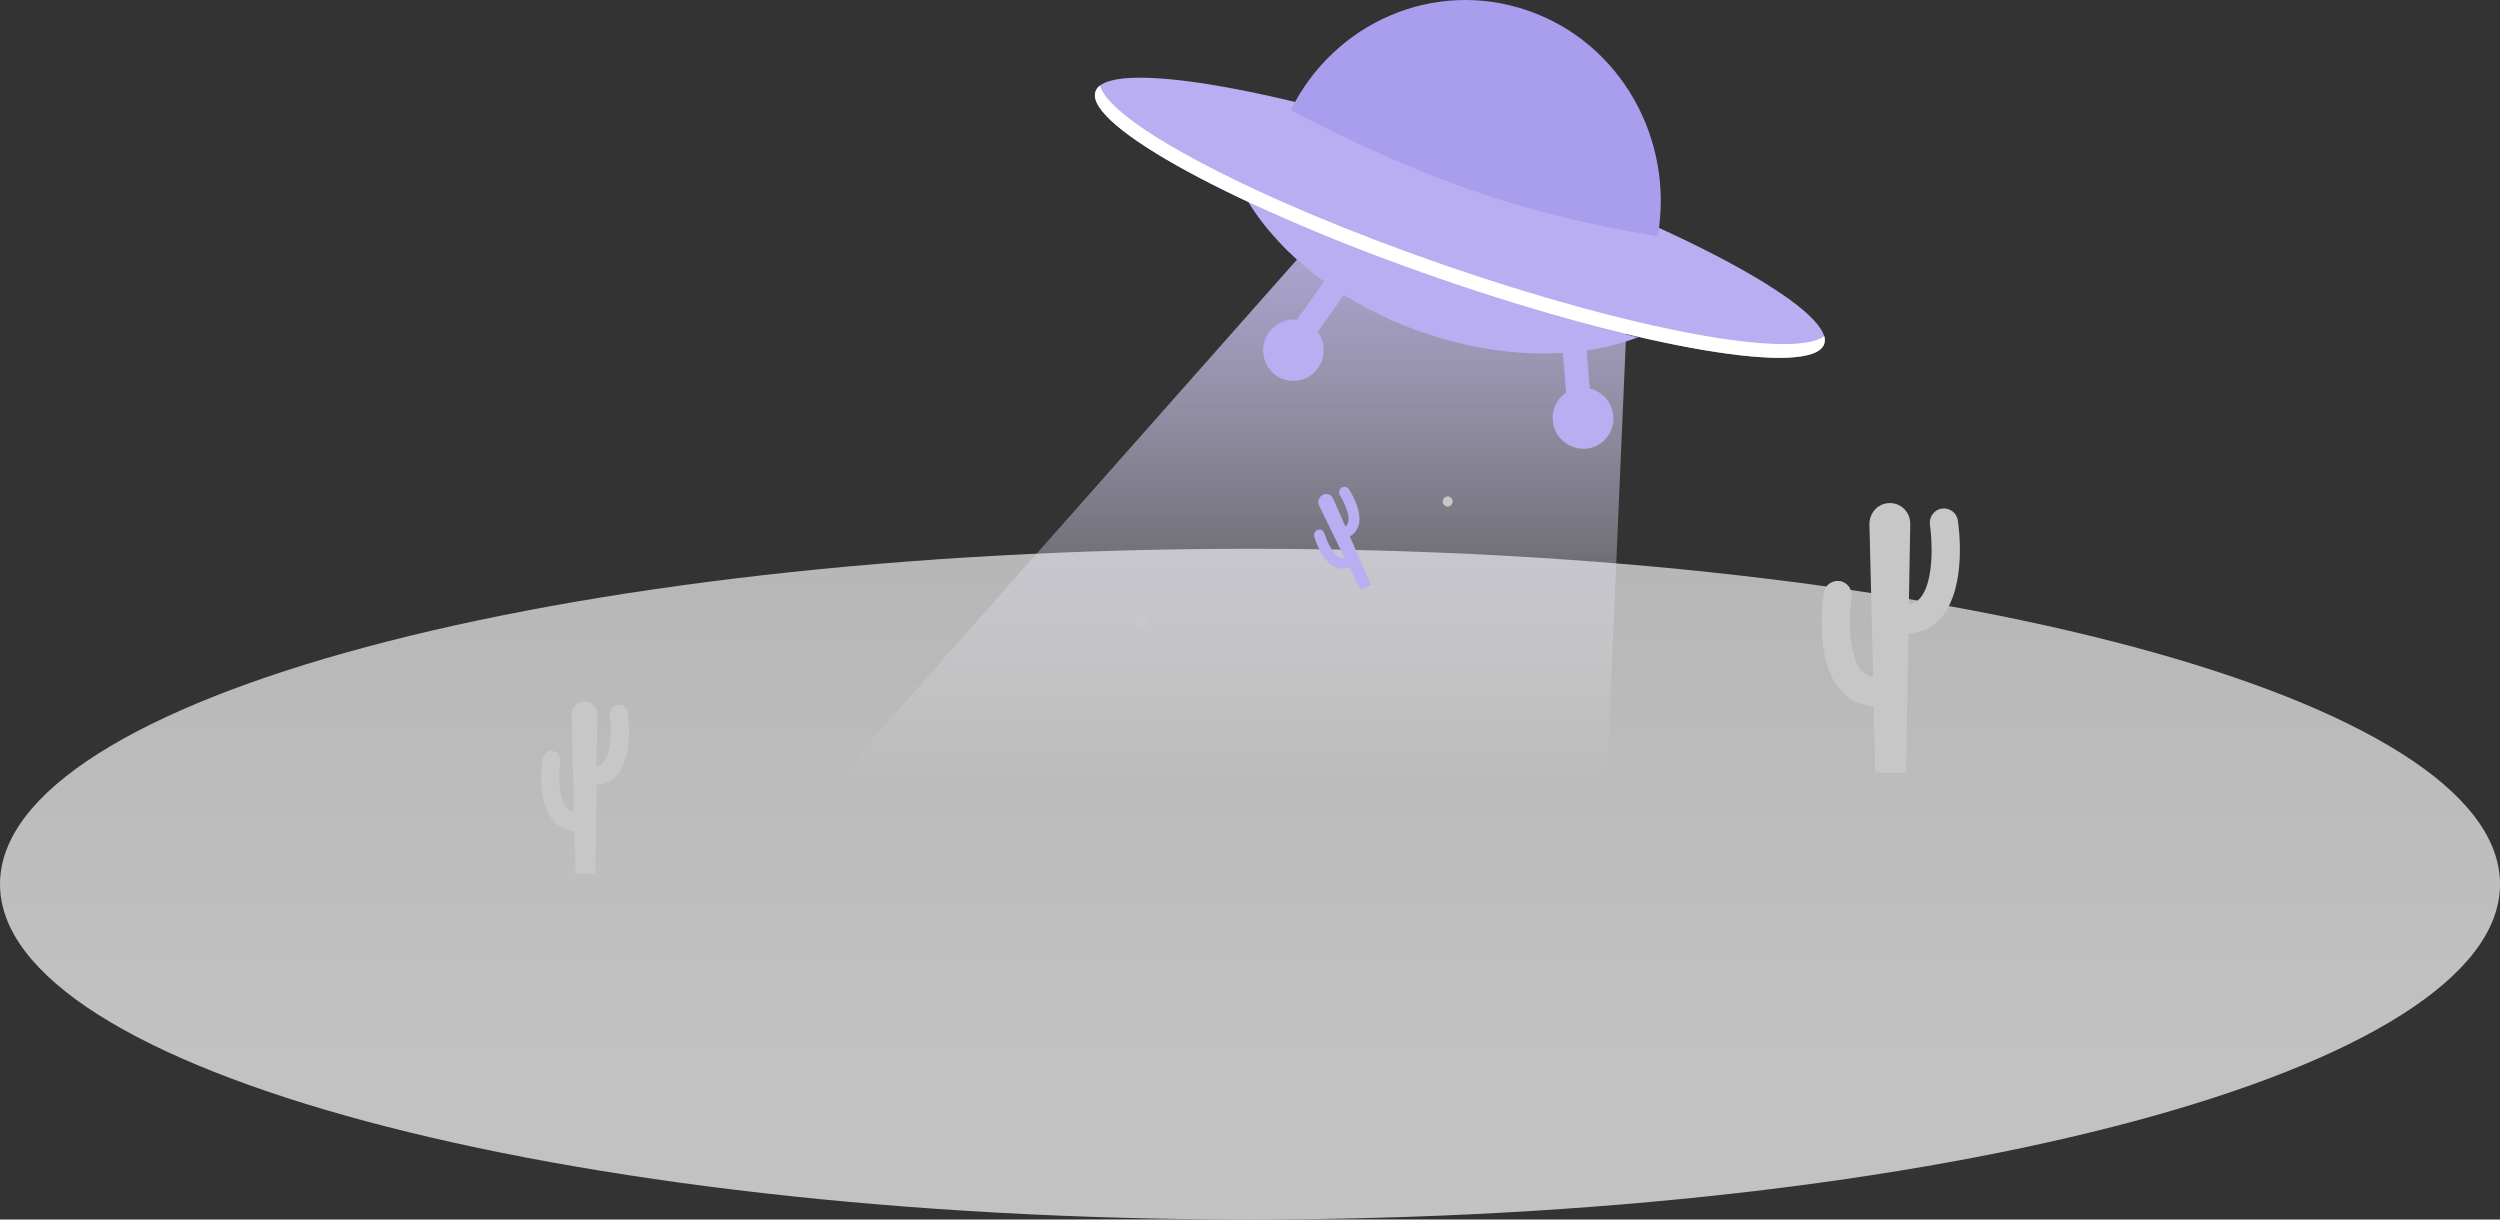 <svg width="328" height="160" viewBox="0 0 328 160" fill="none" xmlns="http://www.w3.org/2000/svg">
<rect x="0" y="0" width="328" height="160" fill="#333333" stroke="none"/>
<g clip-path="url(#clip0_2198_12690)">
<path opacity="0.7" d="M164 160C254.575 160 328 140.301 328 116C328 91.7 254.575 72 164 72C73.425 72 0 91.7 0 116C0 140.301 73.425 160 164 160Z" fill="url(#paint0_linear_2198_12690)"/>
<path d="M256.874 68.306C256.84 68.062 256.758 67.827 256.632 67.615C256.507 67.403 256.34 67.219 256.143 67.071C255.945 66.924 255.72 66.818 255.481 66.759C255.242 66.7 254.994 66.688 254.75 66.726C253.734 66.885 253.057 67.864 253.211 68.906C253.488 70.676 253.826 76.204 251.948 78.447C251.548 78.921 251.056 79.205 250.44 79.332L250.625 68.78C250.656 67.232 249.455 66 247.947 66C246.438 66 245.238 67.264 245.268 68.812L245.761 88.841C245.115 88.746 244.622 88.43 244.191 87.956C242.313 85.713 242.652 80.184 242.929 78.416C243.083 77.373 242.406 76.394 241.39 76.236C241.147 76.198 240.898 76.21 240.659 76.269C240.42 76.328 240.195 76.434 239.997 76.581C239.8 76.728 239.633 76.913 239.508 77.125C239.382 77.337 239.3 77.572 239.266 77.816C239.143 78.7 238.065 86.44 241.359 90.42C242.498 91.779 244.037 92.568 245.823 92.663L246.038 101.382H250.071L250.379 83.186C252.133 83.059 253.642 82.27 254.75 80.943C258.074 76.931 256.997 69.159 256.874 68.306ZM82.35 93.485C82.328 93.329 82.276 93.18 82.196 93.044C82.115 92.909 82.009 92.791 81.883 92.697C81.757 92.603 81.614 92.535 81.462 92.497C81.309 92.458 81.151 92.451 80.995 92.474C80.349 92.569 79.918 93.201 80.01 93.864C80.164 95.001 80.38 98.508 79.21 99.929C79.096 100.082 78.953 100.211 78.79 100.309C78.626 100.407 78.444 100.471 78.255 100.498L78.379 93.769C78.388 93.54 78.352 93.312 78.27 93.098C78.19 92.884 78.066 92.689 77.908 92.524C77.75 92.359 77.56 92.227 77.35 92.137C77.139 92.047 76.913 92.001 76.684 92C75.73 92 74.96 92.821 74.991 93.8L75.299 106.564C74.909 106.509 74.556 106.305 74.314 105.995C73.114 104.573 73.329 101.035 73.514 99.929C73.606 99.266 73.175 98.634 72.529 98.539C71.882 98.445 71.297 98.887 71.174 99.55C71.082 100.119 70.404 105.047 72.529 107.575C73.267 108.459 74.222 108.933 75.391 109.028L75.515 114.588H78.1L78.285 102.994C79.393 102.899 80.378 102.425 81.086 101.572C83.118 98.982 82.442 94.053 82.35 93.485Z" fill="#C7C7C7"/>
<path d="M209.703 128H87L175.01 28.582H214.012L209.703 128Z" fill="url(#paint1_linear_2198_12690)"/>
<path d="M176.98 64.186C176.874 64.031 176.711 63.924 176.527 63.888C176.342 63.852 176.151 63.891 175.995 63.996C175.842 64.11 175.738 64.278 175.704 64.465C175.67 64.653 175.708 64.846 175.81 65.007C176.179 65.577 177.164 67.44 176.887 68.514C176.826 68.735 176.703 68.924 176.518 69.083L174.917 65.418C174.671 64.881 174.086 64.66 173.563 64.913C173.311 65.038 173.119 65.257 173.026 65.523C172.934 65.789 172.95 66.08 173.07 66.334L176.395 73.158C176.149 73.221 175.933 73.221 175.718 73.095C174.733 72.621 173.963 70.662 173.778 69.999C173.655 69.619 173.286 69.399 172.916 69.493C172.738 69.552 172.589 69.675 172.497 69.84C172.406 70.003 172.38 70.196 172.424 70.378C172.516 70.694 173.378 73.568 175.133 74.39C175.748 74.674 176.395 74.674 177.041 74.422L178.488 77.392L179.873 76.728L177.103 70.378C177.389 70.215 177.639 69.997 177.839 69.737C178.04 69.477 178.188 69.179 178.273 68.862C178.765 66.966 177.164 64.47 176.98 64.186Z" fill="#B8AEF1"/>
<path d="M150.598 81.467C150.598 81.941 150.198 82.351 149.736 82.351C149.275 82.351 148.875 81.941 148.875 81.467C148.875 80.993 149.275 80.582 149.736 80.582C150.198 80.582 150.598 80.992 150.598 81.467ZM190.586 65.797C190.586 66.177 190.278 66.461 189.94 66.461C189.767 66.458 189.601 66.386 189.48 66.262C189.359 66.138 189.292 65.971 189.293 65.797C189.293 65.418 189.601 65.134 189.94 65.134C190.309 65.134 190.586 65.45 190.586 65.797Z" fill="#C7C7C7"/>
<path d="M206.803 56.894C207.025 56.988 207.247 57.02 207.491 56.988C208.357 56.862 208.979 55.73 208.868 54.535L208.002 43.968C207.913 42.741 207.114 41.861 206.27 42.018C205.404 42.144 204.783 43.276 204.894 44.471L205.76 55.038C205.804 55.918 206.226 56.642 206.803 56.894Z" fill="#B8AEF1"/>
<path d="M211.57 55.85C211.817 54.814 211.646 53.723 211.095 52.812C210.544 51.901 209.658 51.243 208.626 50.98C208.119 50.85 207.591 50.823 207.074 50.9C206.556 50.976 206.059 51.155 205.611 51.426C205.163 51.697 204.773 52.054 204.465 52.477C204.157 52.9 203.936 53.381 203.815 53.89C203.569 54.926 203.74 56.017 204.291 56.928C204.841 57.839 205.728 58.497 206.759 58.76C207.267 58.89 207.794 58.917 208.312 58.84C208.83 58.764 209.327 58.585 209.775 58.314C210.223 58.043 210.612 57.686 210.921 57.263C211.229 56.84 211.45 56.359 211.57 55.85ZM167.715 46.93C167.824 47.145 167.974 47.312 168.181 47.445C168.926 47.905 170.13 47.437 170.813 46.45L176.942 37.8C177.662 36.802 177.616 35.614 176.868 35.192C176.124 34.732 174.92 35.2 174.237 36.187L168.108 44.837C167.576 45.541 167.434 46.367 167.715 46.93Z" fill="#B8AEF1"/>
<path d="M172.038 49.195C172.892 48.559 173.462 47.614 173.625 46.562C173.789 45.511 173.533 44.437 172.912 43.572C172.607 43.147 172.22 42.787 171.774 42.513C171.329 42.238 170.833 42.056 170.316 41.975C169.798 41.895 169.271 41.918 168.763 42.044C168.255 42.17 167.777 42.395 167.357 42.708C166.503 43.343 165.932 44.289 165.769 45.34C165.605 46.392 165.861 47.466 166.482 48.331C166.787 48.756 167.174 49.116 167.62 49.391C168.066 49.665 168.562 49.847 169.079 49.928C169.596 50.008 170.124 49.985 170.632 49.859C171.14 49.733 171.618 49.508 172.038 49.195ZM189.509 36.796C179.812 33.447 170.977 29.846 163.712 26.402C168.053 33.542 176.241 40.018 186.677 43.62C197.02 47.19 207.271 47.19 214.905 44.252C207.363 42.482 198.651 39.955 189.509 36.796Z" fill="#B8AEF1"/>
<path d="M239.331 45.113C240.781 40.699 220.551 29.713 194.146 20.577C167.742 11.44 145.161 7.612 143.71 12.027C142.26 16.441 162.49 27.427 188.894 36.563C215.299 45.699 237.88 49.527 239.331 45.113Z" fill="#B8AEF1"/>
<path d="M189.478 34.774C164.882 26.276 145.673 16.166 144.319 11.238C144.044 11.431 143.839 11.709 143.734 12.028C142.287 16.451 162.512 27.445 188.924 36.575C215.336 45.705 237.9 49.527 239.347 45.105C239.439 44.788 239.439 44.472 239.347 44.093C235.314 47.189 214.043 43.273 189.478 34.774Z" fill="white"/>
<path d="M193.326 25.044C205.578 29.277 217.491 30.983 217.491 30.983C219.707 18.346 212.658 5.583 200.437 1.382C188.185 -2.852 175.01 2.962 169.346 14.461C169.346 14.461 181.074 20.811 193.326 25.044Z" fill="#A99DEE"/>
</g>
<defs>
<linearGradient id="paint0_linear_2198_12690" x1="163.982" y1="-30.5" x2="163.982" y2="137.384" gradientUnits="userSpaceOnUse">
<stop stop-color="#EAEAEA"/>
<stop offset="0.476" stop-color="#EAEAEA"/>
<stop offset="1" stop-color="white"/>
</linearGradient>
<linearGradient id="paint1_linear_2198_12690" x1="150.499" y1="-59" x2="150.499" y2="102.45" gradientUnits="userSpaceOnUse">
<stop stop-color="#A99DEE"/>
<stop offset="0.476" stop-color="#B8AEF1"/>
<stop offset="1" stop-color="white" stop-opacity="0"/>
</linearGradient>
<clipPath id="clip0_2198_12690">
<rect width="328" height="160" fill="white"/>
</clipPath>
</defs>
</svg>

